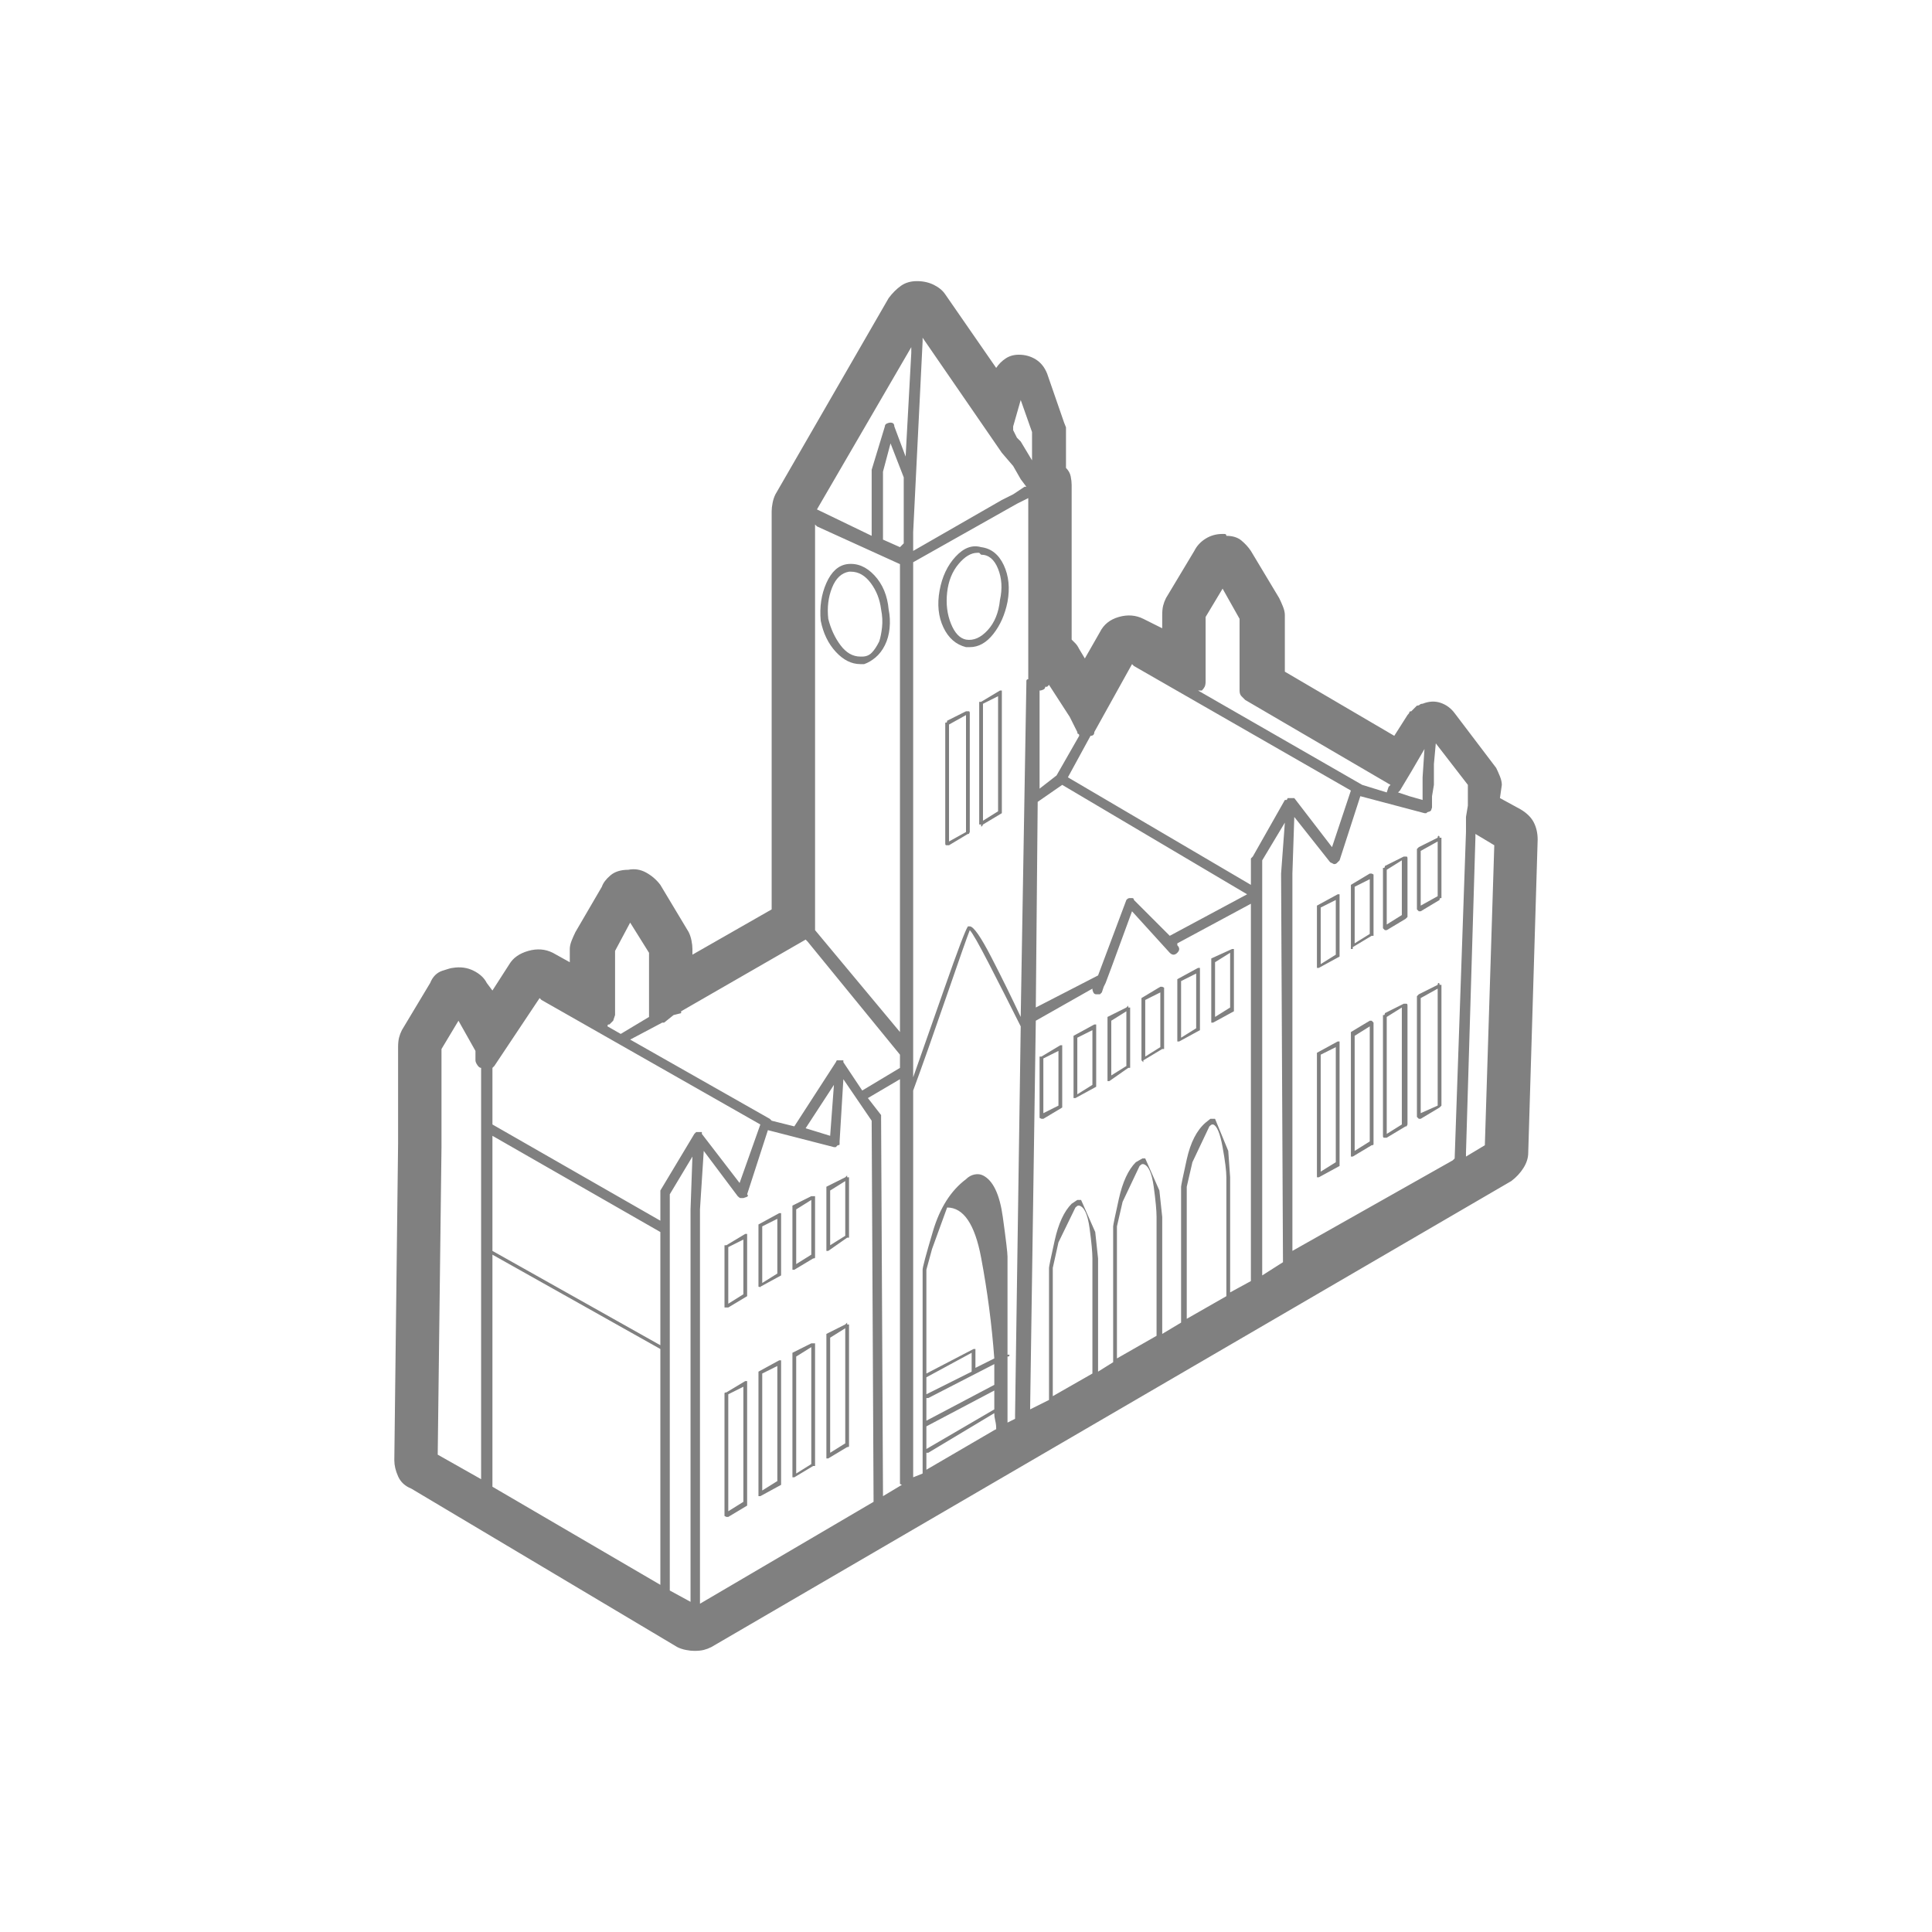 <?xml version="1.0" standalone="no"?>
<!DOCTYPE svg PUBLIC "-//W3C//DTD SVG 1.1//EN" "http://www.w3.org/Graphics/SVG/1.1/DTD/svg11.dtd" >
<svg xmlns="http://www.w3.org/2000/svg" xmlns:xlink="http://www.w3.org/1999/xlink" version="1.1" viewBox="0 0 1024 1024">
  <g transform="matrix(1 0 0 -1 0 960)">
   <path fill="#808080"
d="M806 531l-11 6l1 7q0 2 -1 4.5t-2 4.5l-22 29q-3 4 -7.5 5.5t-9.5 -0.5q-1 0 -1.5 -0.5t-1.5 -0.5v0v0l-1.5 -1.5l-1.5 -1.5q-1 0 -1 -0.5t-1 -1.5l-7 -11l-58 34v30q0 2 -1 4.5t-2 4.5l-15 25q-2 3 -5 5.5t-8 2.5q0 1 -1 1h-1q-5 0 -9 -2.5t-6 -6.5l-15 -25
q-1 -2 -1.5 -4t-0.5 -5v-7l-10 5q-6 3 -13 1t-10 -8l-8 -14l-3 5q-1 2 -2 3l-2 2v82q0 2 -0.5 4.5t-2.5 4.5v19v2.5t-1 2.5l-9 26q-2 5 -6 7.5t-9 2.5v0v0q-4 0 -7 -2t-5 -5l-27 39q-2 3 -6 5t-9 2t-8.5 -2.5t-6.5 -6.5l-60 -104q-1 -2 -1.5 -4.5t-0.5 -4.5v-211l-42 -24v3
q0 2 -0.5 4.5t-1.5 4.5l-15 25q-3 4 -7.5 6.5t-9.5 1.5q-6 0 -9.5 -3t-4.5 -6l-14 -24q-1 -2 -2 -4.5t-1 -4.5v-7l-9 5q-6 3 -13 1t-10 -7l-9 -14l-3 4q-2 4 -7 6.5t-11 1.5q-1 0 -5.5 -1.5t-6.5 -6.5l-15 -25q-1 -2 -1.5 -4t-0.5 -5v-48v-1v-2l-2 -168q0 -4 2 -8.5t7 -6.5
l141 -84q2 -1 4.5 -1.5t4.5 -0.5q3 0 5 0.5t4 1.5l424 247q4 3 6.5 7t2.5 8l5 166q0 5 -2 9t-7 7v0zM554 596h1l1 1l11 -17l4 -8q0 -1 0.5 -1t0.5 -1l-12 -21l-9 -7v52q1 0 2 0.5t1 1.5v0zM660 589l77 -45l-1 -1l-1 -3l-13 4v0v0l-87 50h1h1q1 1 1.5 2t0.5 3v34l9 15l9 -16
v-38q0 -2 1 -3l2 -2v0zM755 563l-1 -15v-1v-6v-5l-7 2l-6 2l1 1v0l6 10l7 12v0zM629 261v2v68l3 13t9 19q1 1 1.5 1h0.5q3 -1 5 -12t2 -16v-63l-21 -12v0zM652 276v60l-1 14t-7 17h-2.5t-2.5 -2q-7 -6 -10 -19.5t-3 -14.5v-72l-10 -6v62l-1.5 14t-7.5 17h-1.5t-3.5 -2
q-6 -6 -9 -19.5t-3 -14.5v-72l-8 -5v60l-1.5 14t-7.5 17h-2t-3 -2q-6 -6 -9 -19.5t-3 -14.5v-70l-10 -5v1l3 205l30 17q0 -1 0.5 -2t1.5 -1v0h1h1t1 1l1 3l1 2l3 8l11 30l20 -22q1 -1 2 -1t2 1t1 2t-1 2v1l39 21v-200l-11 -6v1v0zM592 240v1v69l3 13t9 19q1 1 1.5 1h0.5
q4 -1 5.5 -12t1.5 -16v-63l-21 -12v0zM558 221v67l3 13.5t9 18.5q1 1 1.5 1h0.5q4 -1 5.5 -12t1.5 -16v-61l-21 -12v1v0zM534 206v35q1 0 1 0.5v0.5h-0.5h-0.5v52q0 3 -2.5 21t-10.5 22q-2 1 -4.5 0.5t-4.5 -2.5q-12 -9 -17.5 -27.5t-5.5 -20.5v-108l-5 -2v1v204
q7 19 17.5 49.5t12.5 35.5q2 -2 10 -17.5t17 -33.5l-3 -206v-2zM491 181v9v0h1v0v0l35 21q0 -2 0.5 -4t0.5 -4v-0.5t-1 -0.5l-36 -21v0zM491 287l3 11t8 22q13 0 18 -26.5t7 -53.5v0v0l-10 -5v9v1v0h-1v0l-25 -13v55v0zM515 233l-24 -12v9l24 13v-10v0v0zM491 219v0h1v0v0
l35 18v-6v-5l-36 -19v12v0zM491 204l36 19v-4.5v-5.5l-36 -21v12v0zM563 544l98 -58l-41 -22l-19 19q0 1 -1 1h-1q-1 0 -1.5 -0.5l-0.5 -0.5l-15 -40l-33 -17l1 109l13 9v0zM539 693l6 3v-96q-1 0 -1 -1v-1l-3 -177q-7 15 -15.5 31.5t-11.5 16.5h-1v0q-2 -3 -12.5 -33
t-16.5 -47v273l55 31v0zM479 678v-6l-1 -1l-1 -1l-9 4v36l4 15l7 -18v-29v0zM669 286v218l12 20l-2 -27l1 -205v0v-0.5v-0.5l-11 -7v2v0zM778 533l-1 -6v-6v-2l-6 -173v0l-1 -1l-85 -48v200l1 30l19 -24l1 -0.5l1 -0.5q1 0 1.5 0.5l1.5 1.5l11 34l34 -9v0v0h1v0l0.5 0.5
t1.5 0.5v0v0v0v0v0v0l0.5 0.5t0.5 1.5v0v0v6l1 6v11l1 11l17 -22v-11v0zM600 608l1 -1l115 -66l-10 -30l-20 26v0h-1v0v0v0v0h-0.5h-1.5v0v0v0v0h-0.5t-0.5 -1h-0.5h-0.5l-17 -30l-0.5 -0.5l-0.5 -0.5v-14l-97 57l12 22q1 0 1.5 0.5t0.5 1.5zM547 716l-6 10l-2 2l-2 4v2
l4 14l6 -17v-15v0zM531 720l6 -7l4 -7l3 -4h-1l-6 -4l-6 -3l-47 -27v2v0v1v7l5 101v2l42 -61v0zM483 773l-3 -55l-6 16q0 1 -0.5 1.5t-1.5 0.5t-2 -0.5t-1 -1.5l-7 -23v-0.5v-0.5v-34l-29 14l50 86v-3v0zM433 681l44 -20v-248l-45 54v0.5v0.5v214l1 -1v0zM427 462l1 -1
l49 -60v-7l-20 -12l-10 15v0.5v0.5v0v0h-0.5h-0.5h-0.5h-0.5v0v0v0h-1h-0.5t-0.5 -1v0v0l-22 -34l-12 3l-0.5 0.5l-0.5 0.5l-74 42l17 9h1v0l5 4l4 1v0v1l66 38v0zM442 385l-2 -27l-13 4l15 23v0zM344 427v-4v-1v-1l-15 -9l-7 4q0 1 0.5 1h0.5l2 2t1 3v34l8 15l10 -16v-28v0
zM286 431l1 -1l116 -66l-11 -31l-20 26v0.5v0.5v0v0h-0.5h-0.5h-0.5h-0.5v0h-1v0v0l-0.5 -0.5l-0.5 -0.5v0v0l-18 -30v-0.5v-0.5v-15l-89 51v0v0v30l0.5 0.5l0.5 0.5l24 36v0zM261 358l89 -51v-60l-89 50v61zM252 402v-4q0 -1 1 -2.5t2 -1.5v-217v-1l-23 13l2 163v1v1v50
l9 15l9 -16v-1v0zM261 174v121l89 -50v-125l-89 52v2zM355 118v209l12 20l-1 -28v-208l-11 6v1v0zM371 112v207l2 31l18 -24q1 -1 1.5 -1h1.5t1.5 0.5t0.5 1.5l11 34l35 -9h1t1 1q1 0 1 0.5v1.5l2 33l15 -22l1 -200v-2l-92 -54v2v0zM468 169l-1 198v1v1l-7 9l17 10v-213
v-0.5v-0.5v-0.5t1 -0.5l-10 -6v2v0zM787 353l-10 -6v2l5 167v2l10 -6zM709 486l-11 -6v0v-1v-31v-1v0h0.5h0.5v0v0l11 6v0v1v31v0.5v0.5h-1v0v0zM708 454l-8 -5v30l8 4v-29zM726 497l-10 -6v-0.5v-0.5v-32v0v0v-1h1v0.5v0.5l10 6h1v1v31v0.5t-1 0.5v0h-1zM726 465l-8 -5v30
l8 4v-29v0zM744 506l-10 -5q0 -1 -0.5 -1h-0.5v-32l0.5 -0.5l0.5 -0.5v0v0h0.5h0.5l10 6l0.5 0.5l0.5 0.5v31q0 1 -0.5 1h-0.5h-0.5h-0.5zM743 475l-8 -5v29l8 5v-29zM751 510v-32l0.5 -0.5l0.5 -0.5v0v0h0.5h0.5l10 6q0 1 0.5 1h0.5v32h-0.5h-0.5q0 1 -0.5 1t-0.5 -1
l-10 -5l-0.5 -0.5zM753 509l9 5v-29l-9 -5v29zM562 406l-10 -6h-1v-1v-31v-0.5t1 -0.5v0v0h0.5h0.5l10 6v0.5v0.5v31v0.5v0.5h-0.5h-0.5v0zM561 374l-8 -4v29l8 4v-29zM580 417l-11 -6v0v-1v-31v-1v0h1v0v0v0l11 6v0.5v0.5v31v0.5v0.5h-1v0v0zM579 385l-8 -5v30l8 4v-29z
M597 426l-10 -5v-0.5v-0.5v-32v-0.5v-0.5h0.5h0.5v0v0l10 7h1v0v32v0h-1v1zM597 395l-8 -5v29l8 5v-29v0zM615 437l-10 -6v-0.5v-0.5v-32v0v0l0.5 -0.5l0.5 -0.5v0.5v0.5l10 6h1v1v31v0.5t-1 0.5v0h-1v0zM615 405l-8 -5v30l8 4v-29zM635 447l-11 -6v0v-1v-31v-1v0h0.5h0.5v0
v0l11 6v0.5v0.5v31v0.5v0.5h-1v0zM634 415l-8 -5v30l8 4v-29zM653 457l-11 -5v-1v0v-32v-0.5v-0.5h1v0v0v0l11 6v0.5v0.5v31v1v0h-1v0zM652 426l-8 -5v29l8 5v-29zM709 408l-11 -6v-0.5v-0.5v-64v-0.5v-0.5h0.5h0.5v0v0l11 6v1v0v64v0.5v0.5h-1v0zM708 344l-8 -5v62l8 4v-61
zM726 419l-10 -6v-0.5v-0.5v-64v-0.5v-0.5v0h1v0v0l10 6q1 0 1 0.5v0.5v64v0l-1 1v0h-1v0zM726 355l-8 -5v61l8 5v-61zM744 428l-10 -5q0 -1 -0.5 -1h-0.5v-64q0 -1 0.5 -1h0.5v0v0h0.5h0.5l10 6h0.5t0.5 1v63q0 1 -0.5 1h-0.5h-0.5h-0.5v0zM743 364l-8 -5v62l8 5v-62z
M762 438l-10 -5l-0.5 -0.5l-0.5 -0.5v-64l0.5 -0.5l0.5 -0.5v0v0h0.5h0.5l10 6l0.5 0.5l0.5 0.5v64h-0.5h-0.5q0 1 -0.5 1t-0.5 -1zM762 374l-9 -4v61l9 5v-62zM395 306l-10 -6h-1v-1v-31v-1h1v0v0h0.5h0.5l10 6v0v1v31v0.5v0.5h-0.5h-0.5v0zM394 274l-8 -5v30l8 4v-29z
M413 317l-11 -6v-0.5v-0.5v-32v0v0q1 0 1 -0.5v-0.5v0.5v0.5l11 6v0v1v31v0.5v0.5h-1v0v0zM412 285l-8 -5v30l8 4v-29zM430 326l-10 -5v-1v0v-32v-0.5v-0.5v0h1v0v0l10 6q1 0 1 0.5v0.5v31v1h-1v0h-1zM430 295l-8 -5v29l8 5v-29zM448 336l-10 -5v-0.5v-0.5v-32v-0.5v-0.5
h0.5h0.5v0v0l10 7h1v0v32v0h-1v1zM448 305l-8 -5v29l8 5v-29v0zM395 228l-10 -6q-1 0 -1 -0.5v-0.5v-64v-0.5t1 -0.5v0v0h0.5h0.5l10 6v1v0v64v0.5v0.5h-0.5h-0.5v0zM394 164l-8 -5v62l8 4v-61zM413 239l-11 -6v-0.5v-0.5v-64v-0.5v-0.5h1v0v0v0l11 6v0.5v0.5v64v0v1h-1v0z
M412 175l-8 -5v62l8 4v-61zM512 583l-10 -5q0 -1 -0.5 -1h-0.5v-64q0 -1 0.5 -1h0.5v0v0h1v0l10 6h0.5t0.5 1v63q0 1 -0.5 1h-0.5h-0.5h-0.5zM512 519l-9 -5v62l9 5v-62zM530 594l-10 -6h-1v0v-65v0h1v-1v0h0.5t0.5 1l10 6v0v1v63v0.5v0.5h-0.5h-0.5zM529 530l-8 -5v62l8 4
v-61zM430 248l-10 -5v-1v0v-64v-1v0v0h1v0v0l10 6h1v1v63v1h-1v0h-1v0zM430 184l-8 -5v62l8 5v-62zM448 258l-10 -5v-0.5v-0.5v-64v-0.5v-0.5h0.5h0.5v0v0l10 6q1 0 1 0.5v0.5v63v1h-1v1l-1 -1v0zM448 195l-8 -5v61l8 5v-61zM456 608h0.5h1.5q3 1 6 3.5t5 6.5t2.5 9t-0.5 10
q-1 11 -7.5 18t-14.5 6q-7 -1 -11 -10t-3 -20q2 -10 8 -16.5t13 -6.5v0zM451 657q6 0 10.5 -6t5.5 -14q1 -5 0.5 -9.5t-1.5 -7.5q-2 -4 -4 -6t-5 -2h-0.5h-0.5q-6 0 -10.5 6t-6.5 14q-1 9 2 16.5t9 8.5h0.5h0.5zM512 617h0.5h1.5q7 0 12.5 7t7.5 17q2 11 -2 19.5t-12 9.5
q-7 2 -13.5 -5t-8.5 -18t2 -19.5t12 -10.5v0zM502 646q1 9 6 15t10 6h1l1 -1q6 0 9 -7.5t1 -16.5q-1 -10 -6.5 -16t-11.5 -5q-5 1 -8 8.5t-2 16.5v0z" />
  </g>

</svg>
